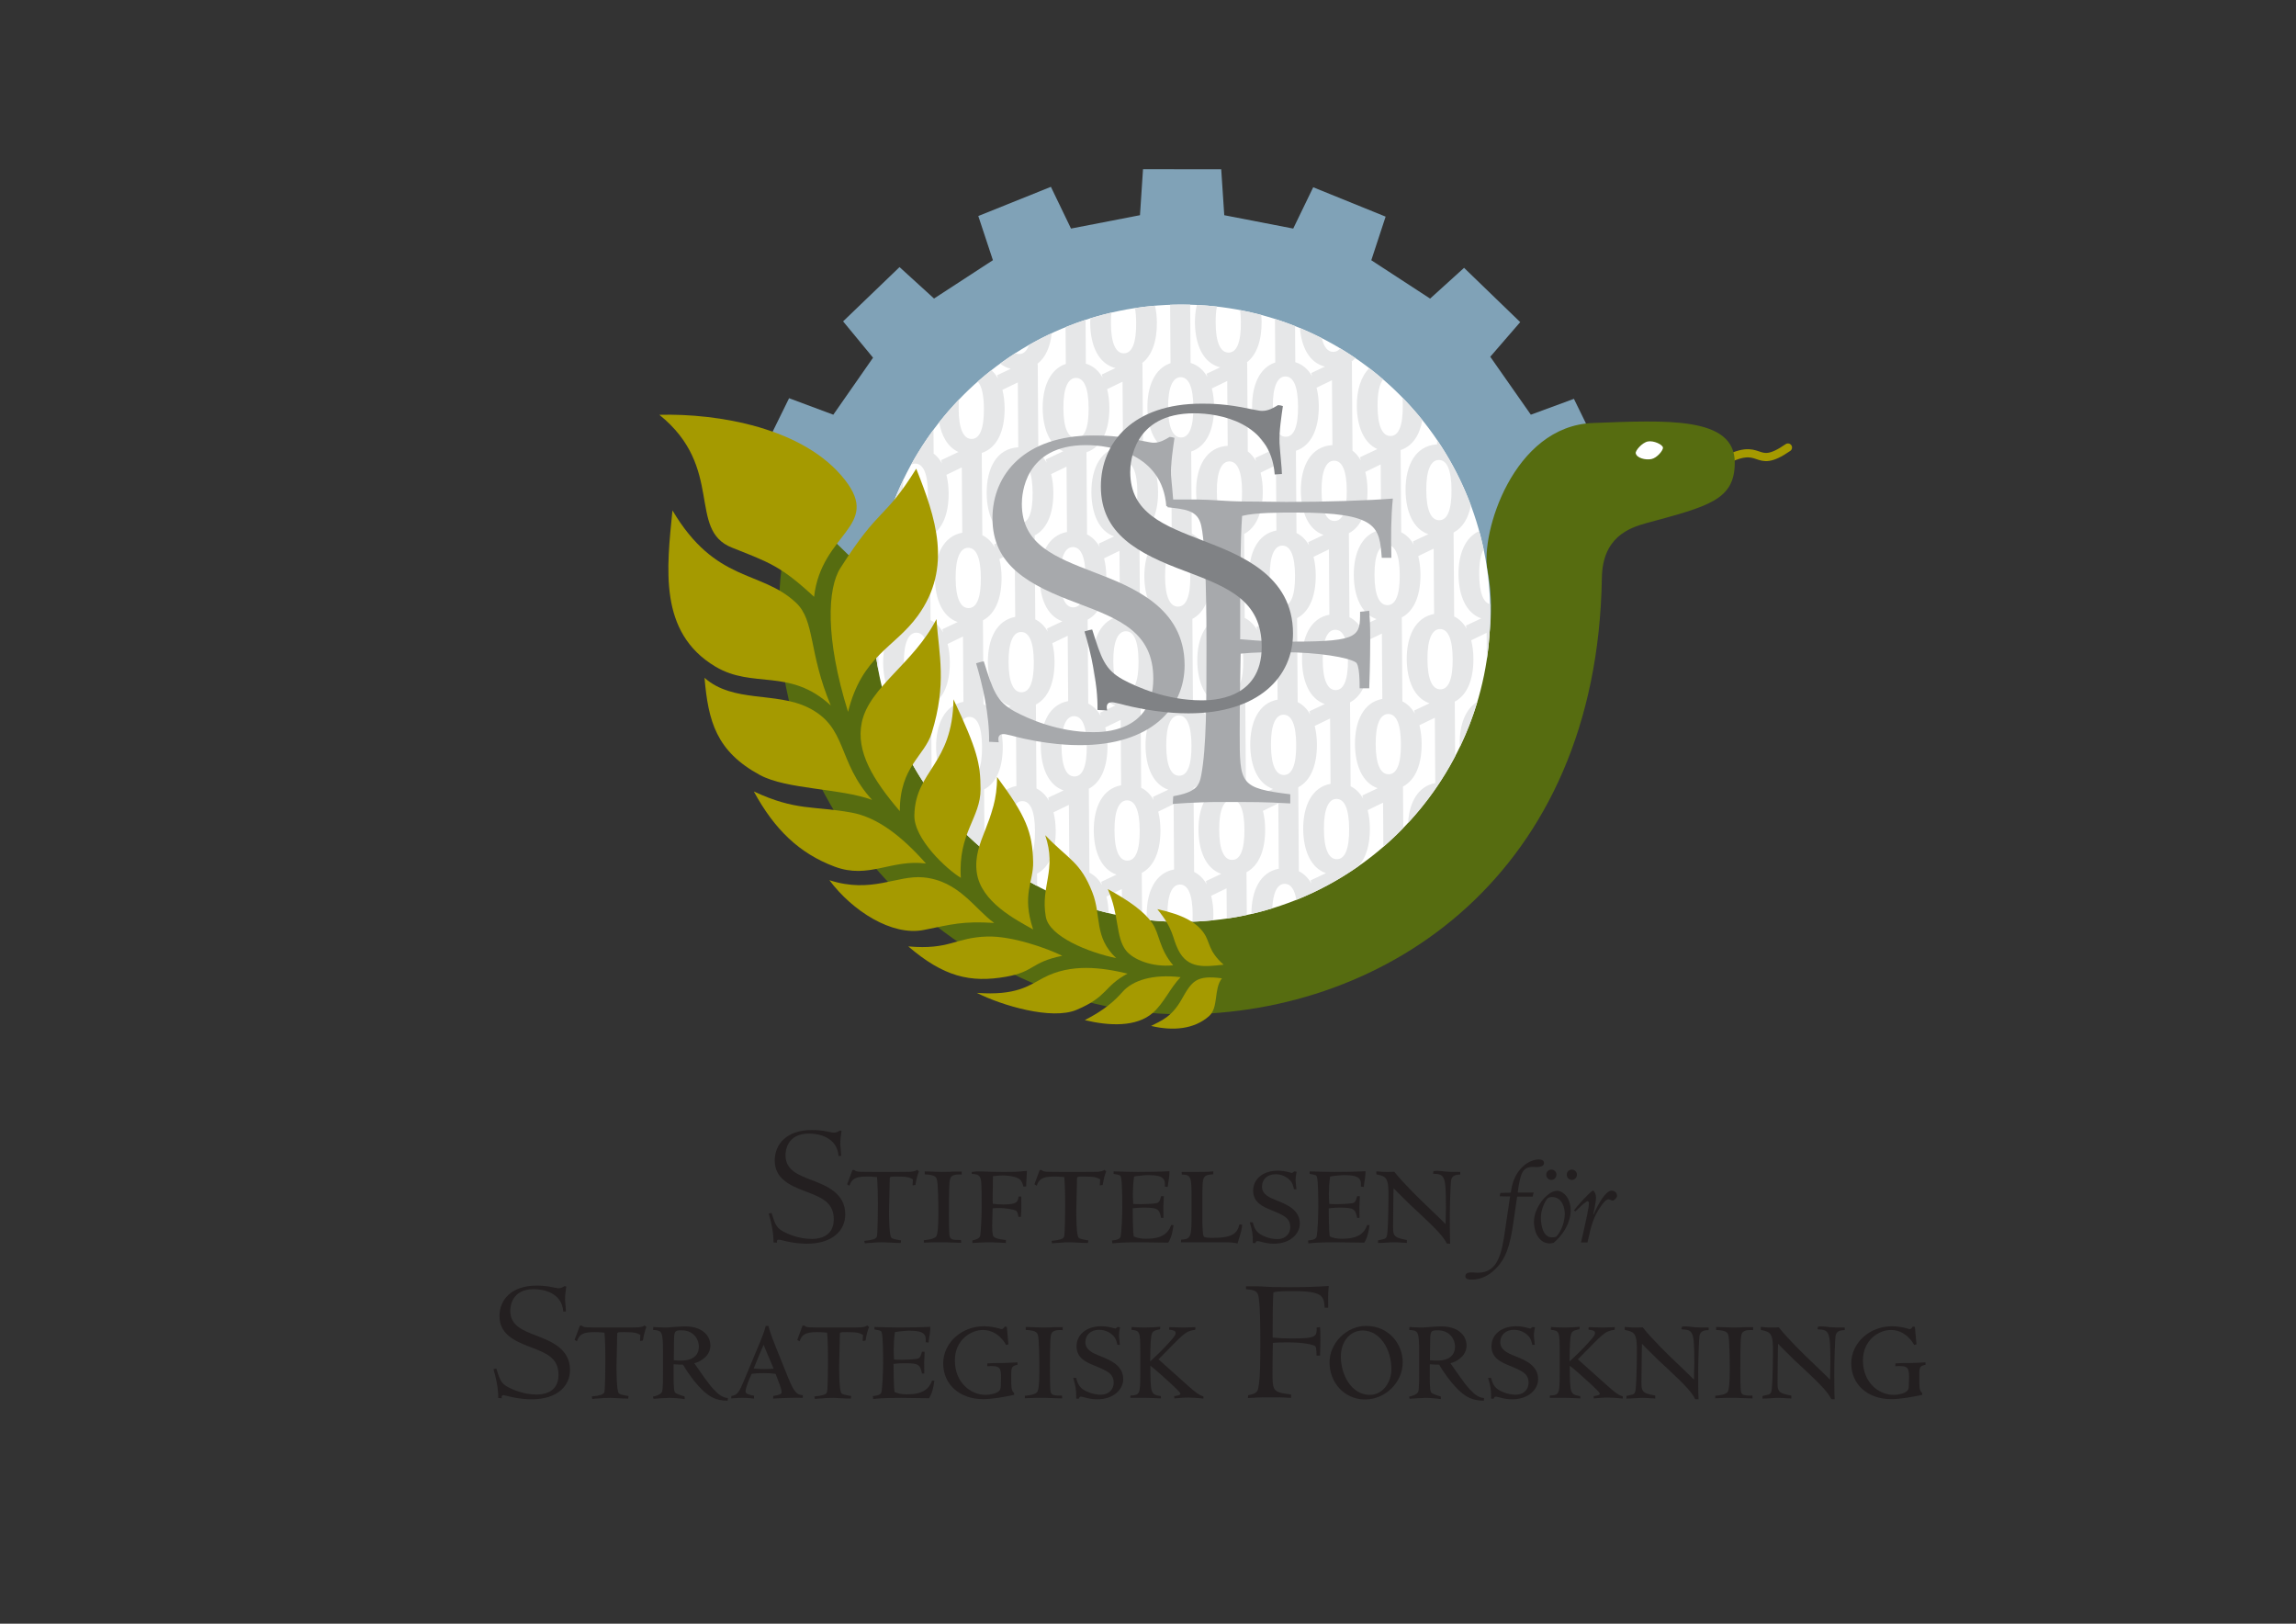<svg xmlns="http://www.w3.org/2000/svg" xmlns:xlink="http://www.w3.org/1999/xlink" version="1.1" width="841.89pt" height="595.275pt" viewBox="0 0 841.89 595.275">
<rect x="0" y="0" width="841.89" height="595.275" fill="#333333" stroke="none"/>
<defs>
<clipPath id="clip_0">
<path transform="matrix(1,0,0,-1,0,595.275)" d="M0 595.275H841.89V0H0Z"/>
</clipPath>
</defs>
<g id="layer_1" data-name="">
<g clip-path="url(#clip_0)">
<path transform="matrix(1,0,0,-1,307.478,423.814)" d="M0 0C-.519 7.066-7.519 8.232-10.825 8.232-19.121 8.232-19.445 1.557-19.445 .324-19.445-5.186-14.908-6.869-9.723-8.879-4.667-10.824 2.463-13.547 2.463-21.389 2.463-27.223-2.139-32.148-11.603-32.148-12.38-32.148-16.075-32.148-20.871-30.854-21.455-30.723-21.714-30.658-21.908-30.658-22.751-30.658-22.622-31.371-22.557-31.76L-23.853-31.695C-23.788-28.131-24.76-23.918-25.603-21.131-25.149-21-25.02-20.936-24.566-20.871-23.334-24.76-22.88-26.25-20.417-27.611-18.603-28.584-14.584-30.398-9.853-30.398-8.556-30.398-1.75-30.398-1.75-23.205-1.75-16.916-6.352-15.166-11.991-13.027-18.473-10.629-23.399-7.973-23.399-1.619-23.399 4.344-18.992 9.529-9.853 9.529-8.686 9.529-6.546 9.529-3.306 8.816-2.009 8.557-1.88 8.557-1.685 8.557-.843 8.557-.194 8.945 .454 9.334 .648 9.334 .907 9.27 1.102 9.205 .907 7.844 .583 5.834 .648 4.213 .713 3.111 .972 .713 .972 .064Z" fill="#231f20"/>
<path transform="matrix(1,0,0,-1,330.266,455.703)" d="M0 0C-1.296 0-2.333 .064-3.436 .129-4.537 .193-5.704 .258-6.417 .258-8.297 .258-9.593 .193-10.63 .064-11.603 .064-12.445-.066-13.158-.131L-13.353 .777C-12.834 .842-12.25 .906-11.343 1.035-9.204 1.426-8.815 1.879-8.686 2.656-8.426 4.342-8.361 12.25-8.361 14.324-8.361 17.629-8.426 20.871-8.686 24.176-10.5 24.371-11.991 24.371-12.38 24.371-16.982 24.371-17.955 23.268-18.797 21L-19.64 21.518C-19.575 21.777-17.825 26.445-17.695 26.77H-16.982C-16.788 26.51-16.464 26.186-15.103 26.121-13.612 26.055-11.797 26.055-9.398 26.055H-1.88C0 26.055 3.176 26.055 3.759 26.121 5.315 26.314 5.509 26.445 6.028 26.834L6.676 26.25C6.093 24.76 5.833 23.723 5.38 21.26L4.343 21.129 4.472 23.334C3.306 24.047 2.269 24.371-1.426 24.371-3.759 24.371-4.019 24.371-4.019 23.592-4.019 21.713-4.278 13.545-4.278 11.926-4.278 10.045-4.278 2.916-3.436 1.943-2.982 1.49-1.815 1.295-1.102 1.166-.583 1.035-.194 .971 .129 .971Z" fill="#231f20"/>
<path transform="matrix(1,0,0,-1,339.081,429.453)" d="M0 0 2.269-.064C3.241-.064 4.148-.195 6.352-.195 8.556-.195 9.658-.129 10.695-.064H13.547V-1.166C12.898-1.102 10.306-.908 9.528-2.203 8.945-3.24 8.88-5.898 8.88-16.334 8.88-17.889 8.88-22.945 9.139-23.854 9.528-25.148 10.695-25.148 13.288-25.148L13.352-26.186C12.38-26.186 8.167-25.992 7.324-25.992H3.565C2.917-25.992 .194-26.121-.324-26.121V-25.215C.519-25.148 3.629-24.891 4.278-23.723 5.056-22.361 4.991-16.463 4.991-14.324 4.991-12.445 4.926-4.084 4.407-2.787 4.083-1.945 3.435-1.23 0-1.102Z" fill="#231f20"/>
<path transform="matrix(1,0,0,-1,356.322,429.648)" d="M0 0C1.361 .131 1.491 .195 2.463 .195 3.176 .195 5.121 .131 7 .066 8.88 0 10.759 0 11.408 0 15.556 0 16.463 0 20.223 .391 20.223-.713 19.899-4.537 19.963-5.314L18.926-5.379C18.732-4.537 18.408-3.369 17.5-2.656 16.528-1.879 14.13-1.295 11.083-1.295 10.695-1.295 9.333-1.359 7.778-1.555L7.713-5.963C7.713-8.037 7.583-10.111 7.713-11.666 9.398-11.861 9.852-11.926 11.473-11.926 16.658-11.926 16.853-11.018 17.176-9.008H18.149C18.213-11.537 18.213-14 18.019-16.463H17.112C16.982-15.49 16.658-14.324 16.075-14.129 15.232-13.74 12.25-13.223 9.982-13.223 9.658-13.223 8.686-13.223 7.648-13.352L7.519-18.406C7.454-19.963 7.454-23.01 7.972-23.658 8.75-24.629 11.861-24.889 12.51-24.953V-26.055C10.565-25.926 9.463-25.861 8.556-25.861 7.713-25.797 7.13-25.797 6.287-25.797 5.509-25.797 2.722-25.861 .194-26.055L.259-25.084C1.361-24.889 2.852-24.5 3.111-23.334 3.241-22.621 3.629-17.629 3.629-13.223 3.629-3.824 3.565-2.787 2.852-1.684 2.333-.906 1.231-.777 0-.713Z" fill="#231f20"/>
<path transform="matrix(1,0,0,-1,398.934,455.703)" d="M0 0C-1.296 0-2.333 .064-3.436 .129-4.537 .193-5.704 .258-6.417 .258-8.297 .258-9.593 .193-10.63 .064-11.603 .064-12.445-.066-13.158-.131L-13.353 .777C-12.834 .842-12.25 .906-11.343 1.035-9.204 1.426-8.815 1.879-8.686 2.656-8.426 4.342-8.361 12.25-8.361 14.324-8.361 17.629-8.426 20.871-8.686 24.176-10.5 24.371-11.991 24.371-12.38 24.371-16.982 24.371-17.955 23.268-18.797 21L-19.64 21.518C-19.575 21.777-17.825 26.445-17.695 26.77H-16.982C-16.788 26.51-16.464 26.186-15.103 26.121-13.612 26.055-11.797 26.055-9.398 26.055H-1.88C0 26.055 3.176 26.055 3.759 26.121 5.315 26.314 5.509 26.445 6.028 26.834L6.676 26.25C6.093 24.76 5.833 23.723 5.38 21.26L4.343 21.129 4.472 23.334C3.306 24.047 2.269 24.371-1.426 24.371-3.759 24.371-4.019 24.371-4.019 23.592-4.019 21.713-4.278 13.545-4.278 11.926-4.278 10.045-4.278 2.916-3.436 1.943-2.982 1.49-1.815 1.295-1.102 1.166-.583 1.035-.194 .971 .129 .971Z" fill="#231f20"/>
<path transform="matrix(1,0,0,-1,408.332,429.453)" d="M0 0C1.815-.064 6.871-.195 8.945-.195 12.186-.195 17.242-.129 20.482 .064 20.482-.584 20.482-1.23 20.288-2.592 20.223-3.111 19.833-5.25 19.833-5.703L18.796-5.574C18.927-2.982 18.667-1.361 12.704-1.361 11.538-1.361 8.815-1.621 7.519-1.879 7.195-3.824 7.065-6.611 7.065-8.232 7.065-8.621 7.065-10.176 7.195-11.926 7.778-11.99 11.667-12.186 15.621-11.668 16.463-11.537 16.917-11.084 17.436-9.074H18.408C18.213-12.77 18.213-13.611 18.279-17.047H17.436C16.722-13.74 16.205-13.287 11.083-13.287 10.371-13.287 8.75-13.287 7-13.547L7.065-18.602C7.13-22.037 7.259-23.074 7.389-23.854 8.686-24.371 9.658-24.695 11.991-24.695 17.759-24.695 20.029-22.686 21.13-19.639L21.973-19.705C21.39-23.982 20.546-25.279 20.029-26.121 18.408-26.121 11.278-25.992 9.788-25.992 7.324-25.992 3.046-25.992-.454-26.381L-.583-25.344C1.231-25.148 2.398-24.824 2.593-23.787 2.917-21.973 3.176-16.594 3.176-13.094 3.176-10.953 3.176-3.371 2.657-2.01 2.463-1.361 2.204-1.297 0-.908Z" fill="#231f20"/>
<path transform="matrix(1,0,0,-1,433.092,454.472)" d="M0 0C3.76 .129 3.824 1.297 3.824 9.527V15.232C3.824 22.881 3.695 23.854 .26 23.854L.195 24.824H5.964C7.714 24.824 9.594 24.824 11.797 25.02V23.982C9.399 23.789 8.427 23.529 8.038 21.779 7.908 20.871 7.779 20.418 7.779 13.287V8.297C7.779 6.871 7.779 2.074 8.297 1.166 8.621 .648 10.566 .648 11.538 .648 19.187 .648 20.548 2.463 21.391 5.574L22.363 5.51C22.363 4.084 22.104 3.24 20.678-1.426 20.354-1.297 19.835-1.23 18.992-1.102 18.149-1.037 17.048-.973 15.492-.973H-.064Z" fill="#231f20"/>
<path transform="matrix(1,0,0,-1,474.603,429.453)" d="M0 0 .843-.129C.713-.648 .454-2.01 .454-3.305 .454-3.824 .777-6.092 .777-6.547H-.13C-.389-5.379-.648-4.148-1.75-3.111-2.139-2.658-4.019-1.037-6.806-1.037-10.047-1.037-11.861-3.047-11.861-5.574-11.861-8.426-9.204-9.594-6.223-10.76-2.852-12.121 2.01-14.064 2.01-19.121 2.01-22.881-1.491-26.51-7.519-26.51-9.463-26.51-11.019-26.121-11.732-25.928-11.991-25.861-13.158-25.537-13.547-25.537-13.936-25.537-14.195-25.992-14.324-26.316L-15.232-26.25C-15.167-22.881-15.491-21.52-16.334-18.668H-15.232C-15.038-19.574-14.584-21.324-13.158-22.557-11.991-23.529-9.204-24.824-6.287-24.824-2.852-24.824-1.491-22.426-1.491-20.547-1.491-17.047-3.76-16.139-8.621-14.131-11.408-12.963-15.103-11.473-15.103-7.064-15.103-2.916-11.603 .26-6.093 .26-4.407 .26-3.241 .064-.843-.584Z" fill="#231f20"/>
<path transform="matrix(1,0,0,-1,480.214,429.453)" d="M0 0C1.815-.064 6.871-.195 8.945-.195 12.187-.195 17.242-.129 20.482 .064 20.482-.584 20.482-1.23 20.288-2.592 20.224-3.111 19.835-5.25 19.835-5.703L18.798-5.574C18.927-2.982 18.668-1.361 12.705-1.361 11.538-1.361 8.815-1.621 7.52-1.879 7.195-3.824 7.065-6.611 7.065-8.232 7.065-8.621 7.065-10.176 7.195-11.926 7.778-11.99 11.668-12.186 15.621-11.668 16.464-11.537 16.918-11.084 17.437-9.074H18.408C18.214-12.77 18.214-13.611 18.279-17.047H17.437C16.724-13.74 16.205-13.287 11.084-13.287 10.371-13.287 8.751-13.287 7.001-13.547L7.065-18.602C7.13-22.037 7.26-23.074 7.39-23.854 8.686-24.371 9.658-24.695 11.991-24.695 17.761-24.695 20.029-22.686 21.131-19.639L21.974-19.705C21.391-23.982 20.548-25.279 20.029-26.121 18.408-26.121 11.278-25.992 9.788-25.992 7.325-25.992 3.047-25.992-.453-26.381L-.583-25.344C1.232-25.148 2.398-24.824 2.593-23.787 2.917-21.973 3.177-16.594 3.177-13.094 3.177-10.953 3.177-3.371 2.658-2.01 2.464-1.361 2.204-1.297 0-.908Z" fill="#231f20"/>
<path transform="matrix(1,0,0,-1,526.624,445.398)" d="M0 0C.583-.518 2.917-2.852 3.436-3.371 3.436-2.268 3.564 1.297 3.564 2.463 3.564 14.584 3.176 14.844-1.167 15.104L-.973 16.074C-.584 16.141 .064 16.141 .648 16.141 1.361 16.141 2.203 16.01 3.37 15.881 4.602 15.75 6.027 15.75 8.815 15.75V14.779C7.583 14.779 5.704 14.648 5.444 12.574 5.25 11.473 4.991 3.047 4.991-.389 4.991-2.787 4.991-8.426 5.12-10.564L3.889-10.5C2.722-8.166 .648-5.768-5.964 .389L-9.593 3.76C-9.658 3.889-14.195 8.232-15.621 9.787L-15.686 7.713-15.815-3.24C-15.881-7.584-15.881-8.297-10.76-9.203V-10.305C-11.148-10.24-11.732-10.176-12.575-10.176-13.482-10.111-14.52-10.047-15.491-10.047-16.464-10.047-17.437-10.111-18.408-10.176-19.381-10.24-20.353-10.305-21.325-10.305V-9.334C-20.937-9.27-20.353-9.139-19.834-9.01-18.862-8.814-18.149-8.686-17.955-7-17.76-5.51-17.565-.324-17.565 1.426L-17.501 6.029C-17.371 13.547-18.149 14.131-21.908 14.844L-21.974 15.945C-21.325 15.945-20.742 15.881-20.094 15.816-19.445 15.75-18.797 15.75-18.149 15.75-16.853 15.75-16.399 15.75-15.362 15.816-11.991 11.537-5.574 5.314-3.306 3.176Z" fill="#231f20"/>
<path transform="matrix(1,0,0,-1,562.001,438.695)" d="M0 0H-5.704L-7.053-9.334C-8.349-18.461-9.956-23.076-14.053-26.912-16.334-29.039-19.135-30.439-22.298-30.439-23.179-30.439-24.683-30.387-24.683-29.195-24.683-27.795-22.972-27.795-22.557-27.795-22.142-27.795-20.379-27.898-20.016-27.898-12.652-27.898-11.305-20.689-10.06-11.875L-8.297 .051-12.082 .104C-12.03 .674-11.979 .828-11.823 1.348L-8.038 1.451C-7.675 3.785-7.053 7.83-3.526 11.096-1.4 13.066 .933 13.637 2.281 13.637 3.422 13.637 4.148 13.119 4.148 12.34 4.148 10.889 2.281 10.836 1.296 10.836L.155 10.889C-3.838 10.889-4.512 8.504-5.497 1.504H.362Z" fill="#231f20"/>
<path transform="matrix(1,0,0,-1,576.363,428.791)" d="M0 0C1.037 0 1.867-.883 1.867-1.867 1.867-2.957 .985-3.787 0-3.787-.985-3.787-1.866-2.957-1.866-1.867-1.866-.883-1.089 0 0 0M-7.519 0C-6.43 0-5.651-.883-5.651-1.867-5.651-2.904-6.481-3.787-7.519-3.787-8.504-3.787-9.385-3.008-9.385-1.867-9.385-.83-8.556 0-7.519 0M-2.593-16.18C-2.593-14.313-3.422-10.061-7.259-10.061-8.141-10.061-8.711-10.268-9.126-10.787-9.696-11.461-11.355-14.365-11.355-17.631-11.355-20.795-10.37-24.84-7.415-24.84-6.326-24.84-6.015-24.684-5.703-24.58-3.733-22.506-2.593-18.928-2.593-16.18M-8.192-27.068C-11.252-27.068-13.896-24.061-13.896-18.928-13.896-14.156-9.126-7.779-5.393-7.779-3.422-7.779-.414-10.113-.414-15.09-.414-16.49-.881-21.832-6.637-26.809-7-26.912-7.415-27.068-8.192-27.068" fill="#231f20"/>
<path transform="matrix(1,0,0,-1,579.72,455.496)" d="M0 0 1.244 5.443C1.659 7.26 2.903 12.859 2.903 14.207 2.903 14.881 2.748 15.037 2.333 15.141 1.556 14.727 .311 13.689-.57 12.807-1.556 11.822-1.659 11.719-2.074 11.355-2.229 11.512-2.386 11.615-2.593 11.719-1.297 13.43 2.281 17.578 4.407 19.082 5.081 18.459 5.496 17.682 5.496 16.437 5.496 15.711 5.341 14 4.459 10.266L4.562 10.162 5.444 12.082C6.274 13.74 8.971 18.979 11.148 18.979 11.252 18.979 13.223 18.979 13.223 17.008 13.223 16.23 11.822 15.297 11.719 15.297 11.46 15.297 10.318 15.814 10.06 15.814 9.074 15.814 7.726 13.896 7.363 13.377 4.407 9.229 3.63 5.756 2.385 0Z" fill="#231f20"/>
<path transform="matrix(1,0,0,-1,206.549,480.853)" d="M0 0C-.519 7.064-7.519 8.23-10.825 8.23-19.121 8.23-19.445 1.555-19.445 .324-19.445-5.186-14.908-6.871-9.723-8.881-4.667-10.824 2.463-13.547 2.463-21.391 2.463-27.225-2.139-32.15-11.603-32.15-12.38-32.15-16.075-32.15-20.871-30.854-21.455-30.725-21.714-30.658-21.908-30.658-22.751-30.658-22.622-31.373-22.557-31.762L-23.853-31.695C-23.788-28.131-24.76-23.918-25.603-21.131-25.149-21.002-25.02-20.936-24.566-20.871-23.334-24.76-22.88-26.252-20.417-27.613-18.603-28.584-14.584-30.4-9.853-30.4-8.556-30.4-1.75-30.4-1.75-23.205-1.75-16.918-6.352-15.168-11.991-13.029-18.473-10.631-23.399-7.973-23.399-1.621-23.399 4.342-18.992 9.527-9.853 9.527-8.686 9.527-6.546 9.527-3.306 8.814-2.009 8.555-1.88 8.555-1.685 8.555-.843 8.555-.194 8.945 .454 9.334 .648 9.334 .907 9.268 1.102 9.203 .907 7.842 .583 5.834 .648 4.213 .713 3.111 .972 .713 .972 .064Z" fill="#231f20"/>
<path transform="matrix(1,0,0,-1,230.337,512.744)" d="M0 0C-1.296 0-2.333 .064-3.436 .129-4.537 .195-5.704 .26-6.417 .26-8.297 .26-9.593 .195-10.63 .064-11.603 .064-12.445-.064-13.158-.129L-13.353 .777C-12.834 .842-12.25 .908-11.343 1.037-9.204 1.426-8.815 1.879-8.686 2.658-8.426 4.344-8.361 12.25-8.361 14.324-8.361 17.631-8.426 20.871-8.686 24.178-10.5 24.371-11.991 24.371-12.38 24.371-16.982 24.371-17.955 23.27-18.797 21L-19.64 21.52C-19.575 21.779-17.825 26.445-17.695 26.77H-16.982C-16.788 26.51-16.464 26.186-15.103 26.121-13.612 26.057-11.797 26.057-9.398 26.057H-1.88C0 26.057 3.176 26.057 3.759 26.121 5.315 26.316 5.509 26.445 6.028 26.834L6.676 26.252C6.093 24.76 5.833 23.723 5.38 21.26L4.343 21.131 4.472 23.334C3.306 24.047 2.269 24.371-1.426 24.371-3.759 24.371-4.019 24.371-4.019 23.594-4.019 21.713-4.278 13.547-4.278 11.926-4.278 10.047-4.278 2.916-3.436 1.945-2.982 1.49-1.815 1.297-1.102 1.166-.583 1.037-.194 .973 .129 .973Z" fill="#231f20"/>
<path transform="matrix(1,0,0,-1,247.06,498.679)" d="M0 0C.778-.129 2.009-.129 2.787-.129 3.759-.129 9.204-.129 9.204 5.057 9.204 7.455 7.454 10.955 2.852 10.955 .13 10.955 .13 10.631 .065 6.223ZM-7.519 12.188C-6.676 12.121-5.898 12.057-5.056 12.057-4.278 11.992-3.435 11.992-2.657 11.992-2.074 11.992-.583 12.121 .908 12.252 2.398 12.381 3.5 12.381 4.408 12.381 9.917 12.381 13.417 9.4 13.417 5.381 13.417 1.752 10.112-.453 7.519-1.102 12.899-8.879 13.871-10.045 15.945-11.99 16.205-12.25 17.825-13.74 19.834-13.869L19.77-14.842C15.297-14.842 13.093-13.092 11.926-12.186 7.973-9.074 4.083-2.916 3.371-1.619 2.269-1.619 1.815-1.619-.065-1.49V-5.25C-.065-6.934-.129-10.693 .389-11.73 .713-12.314 2.658-12.898 3.954-13.287L4.019-14.26C2.463-14 0-13.805-1.685-13.805-2.593-13.805-6.611-14.064-7.454-14.129L-7.648-13.352C-7.259-13.287-4.926-12.768-4.343-11.666-3.889-10.693-3.954-5.25-3.954-3.5V2.723C-3.954 10.76-4.343 10.891-7.583 11.084Z" fill="#231f20"/>
<path transform="matrix(1,0,0,-1,276.357,501.724)" d="M0 0C2.398-.195 3.759-.195 3.824-.195 4.472-.195 6.741-.131 7.324-.064L3.629 8.686C2.722 6.48 2.593 6.287 1.944 4.73ZM.129-11.02C-.454-10.955-1.102-10.891-1.88-10.824-2.593-10.76-3.371-10.76-4.148-10.76-4.926-10.76-5.704-10.76-6.352-10.824-7.065-10.891-7.713-10.891-8.232-10.955L-8.167-10.047C-6.028-9.854-5.25-8.428-3.824-5.057L2.269 9.527C2.917 11.148 4.083 13.936 4.407 15.621H5.38C6.093 12.898 7.519 9.398 8.102 7.906L12.704-3.5C14.843-8.75 15.88-9.658 18.019-9.787V-10.76C16.917-10.695 15.103-10.695 13.093-10.76 11.083-10.824 8.945-10.891 7.13-11.02L7.195-10.047C10.241-9.594 10.241-9.074 10.241-8.621 10.241-7.779 9.658-6.223 9.463-5.705L8.037-1.945C6.676-1.75 5.25-1.686 3.759-1.686 1.296-1.686 .259-1.816-.713-1.945-1.621-3.631-2.982-7.26-2.982-8.361-2.982-9.27-1.88-9.594 .129-9.982Z" fill="#231f20"/>
<path transform="matrix(1,0,0,-1,311.978,512.744)" d="M0 0C-1.296 0-2.333 .064-3.436 .129-4.537 .195-5.704 .26-6.417 .26-8.297 .26-9.593 .195-10.63 .064-11.603 .064-12.445-.064-13.158-.129L-13.353 .777C-12.834 .842-12.25 .908-11.343 1.037-9.204 1.426-8.815 1.879-8.686 2.658-8.426 4.344-8.361 12.25-8.361 14.324-8.361 17.631-8.426 20.871-8.686 24.178-10.5 24.371-11.991 24.371-12.38 24.371-16.982 24.371-17.955 23.27-18.797 21L-19.64 21.52C-19.575 21.779-17.825 26.445-17.695 26.77H-16.982C-16.788 26.51-16.464 26.186-15.103 26.121-13.612 26.057-11.797 26.057-9.398 26.057H-1.88C0 26.057 3.176 26.057 3.759 26.121 5.315 26.316 5.509 26.445 6.028 26.834L6.676 26.252C6.093 24.76 5.833 23.723 5.38 21.26L4.343 21.131 4.472 23.334C3.306 24.047 2.269 24.371-1.426 24.371-3.76 24.371-4.019 24.371-4.019 23.594-4.019 21.713-4.278 13.547-4.278 11.926-4.278 10.047-4.278 2.916-3.436 1.945-2.982 1.49-1.815 1.297-1.102 1.166-.583 1.037-.194 .973 .129 .973Z" fill="#231f20"/>
<path transform="matrix(1,0,0,-1,320.636,486.492)" d="M0 0C1.815-.066 6.871-.195 8.945-.195 12.186-.195 17.241-.131 20.482 .064 20.482-.584 20.482-1.232 20.288-2.594 20.223-3.111 19.834-5.252 19.834-5.705L18.797-5.574C18.927-2.982 18.667-1.361 12.704-1.361 11.538-1.361 8.815-1.621 7.519-1.881 7.195-3.824 7.065-6.611 7.065-8.232 7.065-8.621 7.065-10.178 7.195-11.928 7.778-11.992 11.667-12.188 15.621-11.668 16.463-11.539 16.917-11.084 17.436-9.076H18.408C18.214-12.77 18.214-13.613 18.278-17.049H17.436C16.723-13.742 16.204-13.289 11.083-13.289 10.371-13.289 8.75-13.289 7-13.547L7.065-18.604C7.13-22.039 7.259-23.076 7.389-23.854 8.686-24.373 9.658-24.697 11.991-24.697 17.76-24.697 20.028-22.687 21.13-19.641L21.973-19.705C21.39-23.982 20.547-25.279 20.028-26.123 18.408-26.123 11.278-25.992 9.787-25.992 7.324-25.992 3.046-25.992-.454-26.381L-.583-25.344C1.231-25.15 2.398-24.826 2.593-23.789 2.917-21.975 3.176-16.594 3.176-13.094 3.176-10.955 3.176-3.371 2.657-2.01 2.463-1.361 2.204-1.297 0-.908Z" fill="#231f20"/>
<path transform="matrix(1,0,0,-1,373.073,500.363)" d="M0 0C-2.009-.389-2.269-.908-2.269-3.436V-5.705C-2.269-7.455-2.333-9.594-1.231-10.307V-11.02C-5.315-11.863-9.14-12.576-12.64-12.576-21.195-12.576-27.224-7.195-27.224 .518-27.224 7.906-20.677 14.129-12.25 14.129-9.788 14.129-7.519 13.547-6.806 13.352-6.417 13.223-5.963 13.092-5.769 13.092-5.704 13.092-5.186 13.092-4.667 14L-3.889 13.936-3.306 7.518-4.148 7.26C-4.538 7.973-4.991 8.686-5.704 9.463-6.871 10.76-9.075 12.768-12.705 12.768-17.177 12.768-22.945 9.01-22.945 1.619-22.945-6.418-17.242-11.02-11.667-11.02-9.917-11.02-7.584-10.502-6.676-9.529-6.158-9.01-6.093-8.297-6.093-6.807L-6.028-4.861C-5.963-1.037-6.611-.455-9.658-.455L-11.084-.52-11.019 .518-8.556 .646C-4.148 .646-1.75 .777 0 .906Z" fill="#231f20"/>
<path transform="matrix(1,0,0,-1,376.119,486.492)" d="M0 0 2.269-.066C3.241-.066 4.148-.195 6.352-.195 8.556-.195 9.658-.131 10.695-.066H13.547V-1.168C12.898-1.104 10.306-.908 9.528-2.205 8.945-3.242 8.88-5.898 8.88-16.334 8.88-17.891 8.88-22.945 9.139-23.854 9.528-25.15 10.695-25.15 13.288-25.15L13.352-26.187C12.38-26.187 8.167-25.992 7.324-25.992H3.565C2.917-25.992 .194-26.123-.324-26.123V-25.215C.519-25.15 3.629-24.891 4.278-23.725 5.056-22.363 4.991-16.465 4.991-14.326 4.991-12.445 4.926-4.084 4.407-2.787 4.083-1.945 3.435-1.232 0-1.104Z" fill="#231f20"/>
<path transform="matrix(1,0,0,-1,409.851,486.492)" d="M0 0 .843-.131C.713-.648 .454-2.01 .454-3.307 .454-3.824 .778-6.094 .778-6.547H-.13C-.389-5.381-.648-4.148-1.75-3.111-2.139-2.658-4.019-1.037-6.806-1.037-10.047-1.037-11.862-3.047-11.862-5.574-11.862-8.428-9.204-9.594-6.223-10.76-2.852-12.121 2.009-14.066 2.009-19.121 2.009-22.881-1.491-26.512-7.519-26.512-9.463-26.512-11.019-26.123-11.732-25.928-11.991-25.863-13.158-25.539-13.547-25.539-13.936-25.539-14.195-25.992-14.325-26.316L-15.232-26.252C-15.167-22.881-15.491-21.52-16.334-18.668H-15.232C-15.038-19.576-14.584-21.326-13.158-22.557-11.991-23.529-9.204-24.826-6.287-24.826-2.852-24.826-1.491-22.428-1.491-20.549-1.491-17.049-3.759-16.141-8.621-14.131-11.408-12.965-15.103-11.473-15.103-7.066-15.103-2.918-11.603 .258-6.093 .258-4.408 .258-3.241 .064-.843-.584Z" fill="#231f20"/>
<path transform="matrix(1,0,0,-1,418.12,496.086)" d="M0 0C0 8.166-.13 8.166-3.241 8.557L-3.176 9.594C-2.009 9.463 .064 9.398 1.815 9.398 4.148 9.398 6.093 9.527 7.324 9.658L7.259 8.75C6.158 8.557 4.602 8.297 4.278 7.195 3.824 6.027 3.694 3.436 3.629-3.047 6.935 .064 7.712 .777 10.63 3.953 12.705 6.223 12.963 6.807 12.963 7.389 12.963 8.232 12.056 8.426 10.565 8.621L10.63 9.527C12.898 9.463 14.519 9.398 15.685 9.398 17.371 9.398 18.019 9.463 20.222 9.527L20.158 8.557C18.213 8.297 17.306 7.973 15.621 6.611 13.676 4.99 11.148 2.203 6.675-2.27L17.112-11.602C20.417-14.584 21.583-15.361 23.14-15.881V-16.658C21.39-16.398 17.63-16.27 17.5-16.27 16.788-16.27 14.843-16.334 12.509-16.594L12.445-15.75C13.546-15.621 14.713-15.426 14.713-14.844 14.713-14.389 12.185-12.057 11.343-11.279 8.88-9.01 5.704-6.158 3.694-4.602 3.759-14.779 3.759-15.168 7.519-15.75L7.583-16.594C7.195-16.594 6.028-16.529 4.925-16.463 3.759-16.463 2.657-16.398 2.269-16.398H-3.63V-15.557C-.195-15.361 0-15.104 0-7.52Z" fill="#231f20"/>
<path transform="matrix(1,0,0,-1,485.724,479.427)" d="M0 0C-.324 4.148-.454 6.092-11.603 6.092-13.741 6.092-17.047 6.092-18.797 5.639-19.057 2.203-19.057-4.473-19.057-5.963V-10.955C-16.01-11.213-14.973-11.279-11.861-11.279-2.917-11.279-2.917-10.5-2.917-7.26L-1.686-7.131C-1.62-8.168-1.556-8.814-1.556-10.955-1.556-11.473-1.556-14.26-1.686-17.566H-2.981C-2.981-16.723-2.981-14.391-3.5-14.066-4.473-13.418-8.491-12.705-13.353-12.705-15.232-12.705-17.112-12.705-18.991-12.898-19.057-15.881-19.121-19.51-19.121-23.594-19.121-30.465-19.121-30.982-12.315-31.826V-33.057C-12.964-32.992-13.677-32.992-14.778-32.928-15.815-32.863-17.177-32.863-19.186-32.863H-22.297C-22.881-32.863-25.668-32.928-28.131-33.121L-28.066-32.084C-25.084-31.566-24.565-30.725-24.307-29.297-23.594-25.539-23.594-19.381-23.594-11.992-23.594-8.881-23.594 2.527-24.437 4.797-25.02 6.416-26.575 6.547-28.844 6.805V7.842H-24.761C-23.205 7.842-20.418 7.584-18.991 7.584-16.464 7.584-13.806 7.52-12.898 7.52-7.519 7.52-1.686 7.713 1.491 7.973 1.231 5.314 1.231 2.916 1.296 0Z" fill="#231f20"/>
<path transform="matrix(1,0,0,-1,502.289,511.382)" d="M0 0C4.861 0 7.908 4.797 7.908 9.398 7.908 16.723 3.694 23.594-2.593 23.594-7.583 23.594-10.63 19.186-10.63 14.064-10.63 7.324-6.741 0 0 0M-1.361 25.279C6.936 25.279 12.057 18.668 12.057 11.926 12.057 4.473 5.574-1.686-1.75-1.686-9.334-1.686-14.778 4.473-14.778 11.926-14.778 19.057-8.491 25.279-1.361 25.279" fill="#231f20"/>
<path transform="matrix(1,0,0,-1,524.327,498.679)" d="M0 0C.777-.129 2.009-.129 2.787-.129 3.759-.129 9.204-.129 9.204 5.057 9.204 7.455 7.453 10.955 2.852 10.955 .129 10.955 .129 10.631 .064 6.223ZM-7.52 12.188C-6.677 12.121-5.898 12.057-5.057 12.057-4.278 11.992-3.436 11.992-2.658 11.992-2.074 11.992-.584 12.121 .907 12.252 2.397 12.381 3.5 12.381 4.407 12.381 9.917 12.381 13.417 9.4 13.417 5.381 13.417 1.752 10.111-.453 7.519-1.102 12.898-8.879 13.87-10.045 15.944-11.99 16.204-12.25 17.824-13.74 19.834-13.869L19.769-14.842C15.297-14.842 13.093-13.092 11.926-12.186 7.972-9.074 4.083-2.916 3.37-1.619 2.269-1.619 1.814-1.619-.065-1.49V-5.25C-.065-6.934-.13-10.693 .389-11.73 .713-12.314 2.657-12.898 3.953-13.287L4.019-14.26C2.463-14 0-13.805-1.686-13.805-2.593-13.805-6.611-14.064-7.454-14.129L-7.648-13.352C-7.26-13.287-4.927-12.768-4.343-11.666-3.89-10.693-3.954-5.25-3.954-3.5V2.723C-3.954 10.76-4.343 10.891-7.584 11.084Z" fill="#231f20"/>
<path transform="matrix(1,0,0,-1,561.984,486.492)" d="M0 0 .843-.131C.714-.648 .454-2.01 .454-3.307 .454-3.824 .778-6.094 .778-6.547H-.129C-.389-5.381-.647-4.148-1.75-3.111-2.139-2.658-4.019-1.037-6.806-1.037-10.046-1.037-11.861-3.047-11.861-5.574-11.861-8.428-9.204-9.594-6.222-10.76-2.852-12.121 2.01-14.066 2.01-19.121 2.01-22.881-1.49-26.512-7.519-26.512-9.463-26.512-11.019-26.123-11.731-25.928-11.991-25.863-13.157-25.539-13.547-25.539-13.936-25.539-14.194-25.992-14.324-26.316L-15.231-26.252C-15.167-22.881-15.491-21.52-16.334-18.668H-15.231C-15.037-19.576-14.583-21.326-13.157-22.557-11.991-23.529-9.204-24.826-6.287-24.826-2.852-24.826-1.49-22.428-1.49-20.549-1.49-17.049-3.759-16.141-8.62-14.131-11.407-12.965-15.102-11.473-15.102-7.066-15.102-2.918-11.602 .258-6.093 .258-4.407 .258-3.24 .064-.842-.584Z" fill="#231f20"/>
<path transform="matrix(1,0,0,-1,571.901,496.086)" d="M0 0C0 8.166-.129 8.166-3.24 8.557L-3.176 9.594C-2.009 9.463 .065 9.398 1.815 9.398 4.148 9.398 6.093 9.527 7.324 9.658L7.26 8.75C6.158 8.557 4.603 8.297 4.278 7.195 3.824 6.027 3.695 3.436 3.63-3.047 6.936 .064 7.714 .777 10.63 3.953 12.704 6.223 12.964 6.807 12.964 7.389 12.964 8.232 12.057 8.426 10.565 8.621L10.63 9.527C12.899 9.463 14.52 9.398 15.687 9.398 17.371 9.398 18.02 9.463 20.224 9.527L20.158 8.557C18.214 8.297 17.307 7.973 15.621 6.611 13.677 4.99 11.148 2.203 6.677-2.27L17.112-11.602C20.418-14.584 21.585-15.361 23.14-15.881V-16.658C21.39-16.398 17.631-16.27 17.501-16.27 16.788-16.27 14.844-16.334 12.51-16.594L12.445-15.75C13.547-15.621 14.714-15.426 14.714-14.844 14.714-14.389 12.186-12.057 11.344-11.279 8.88-9.01 5.704-6.158 3.695-4.602 3.76-14.779 3.76-15.168 7.52-15.75L7.584-16.594C7.195-16.594 6.028-16.529 4.927-16.463 3.76-16.463 2.658-16.398 2.269-16.398H-3.63V-15.557C-.194-15.361 0-15.104 0-7.52Z" fill="#231f20"/>
<path transform="matrix(1,0,0,-1,617.7,502.437)" d="M0 0C.583-.52 2.917-2.854 3.436-3.371 3.436-2.27 3.564 1.295 3.564 2.463 3.564 14.584 3.176 14.842-1.167 15.102L-.973 16.074C-.584 16.139 .064 16.139 .648 16.139 1.361 16.139 2.203 16.01 3.37 15.879 4.602 15.75 6.027 15.75 8.815 15.75V14.777C7.583 14.777 5.704 14.648 5.444 12.574 5.25 11.473 4.991 3.045 4.991-.389 4.991-2.787 4.991-8.428 5.12-10.566L3.889-10.502C2.722-8.168 .648-5.77-5.964 .389L-9.593 3.758C-9.658 3.889-14.195 8.23-15.621 9.787L-15.686 7.713-15.815-3.242C-15.881-7.584-15.881-8.297-10.76-9.205V-10.307C-11.148-10.242-11.732-10.178-12.575-10.178-13.482-10.111-14.52-10.047-15.491-10.047-16.464-10.047-17.437-10.111-18.408-10.178-19.381-10.242-20.353-10.307-21.325-10.307V-9.334C-20.937-9.27-20.353-9.141-19.834-9.01-18.862-8.816-18.149-8.686-17.955-7-17.76-5.51-17.565-.324-17.565 1.426L-17.501 6.027C-17.371 13.547-18.149 14.129-21.908 14.842L-21.974 15.945C-21.325 15.945-20.742 15.879-20.094 15.814-19.445 15.75-18.797 15.75-18.149 15.75-16.853 15.75-16.399 15.75-15.362 15.814-11.991 11.537-5.574 5.314-3.306 3.176Z" fill="#231f20"/>
<path transform="matrix(1,0,0,-1,629.265,486.492)" d="M0 0 2.269-.066C3.241-.066 4.148-.195 6.353-.195 8.557-.195 9.658-.131 10.695-.066H13.547V-1.168C12.899-1.104 10.307-.908 9.528-2.205 8.945-3.242 8.88-5.898 8.88-16.334 8.88-17.891 8.88-22.945 9.14-23.854 9.528-25.15 10.695-25.15 13.288-25.15L13.353-26.187C12.381-26.187 8.167-25.992 7.325-25.992H3.565C2.917-25.992 .194-26.123-.324-26.123V-25.215C.519-25.15 3.63-24.891 4.278-23.725 5.056-22.363 4.991-16.465 4.991-14.326 4.991-12.445 4.927-4.084 4.408-2.787 4.084-1.945 3.436-1.232 0-1.104Z" fill="#231f20"/>
<path transform="matrix(1,0,0,-1,667.6,502.437)" d="M0 0C.583-.52 2.917-2.854 3.436-3.371 3.436-2.27 3.564 1.295 3.564 2.463 3.564 14.584 3.176 14.842-1.167 15.102L-.973 16.074C-.584 16.139 .064 16.139 .648 16.139 1.361 16.139 2.203 16.01 3.37 15.879 4.602 15.75 6.027 15.75 8.815 15.75V14.777C7.583 14.777 5.704 14.648 5.444 12.574 5.25 11.473 4.991 3.045 4.991-.389 4.991-2.787 4.991-8.428 5.12-10.566L3.889-10.502C2.722-8.168 .648-5.77-5.964 .389L-9.593 3.758C-9.658 3.889-14.195 8.23-15.621 9.787L-15.686 7.713-15.815-3.242C-15.881-7.584-15.881-8.297-10.76-9.205V-10.307C-11.148-10.242-11.732-10.178-12.575-10.178-13.482-10.111-14.52-10.047-15.491-10.047-16.464-10.047-17.437-10.111-18.408-10.178-19.381-10.242-20.353-10.307-21.325-10.307V-9.334C-20.937-9.27-20.353-9.141-19.834-9.01-18.862-8.816-18.149-8.686-17.955-7-17.76-5.51-17.565-.324-17.565 1.426L-17.501 6.027C-17.371 13.547-18.149 14.129-21.908 14.842L-21.974 15.945C-21.325 15.945-20.742 15.879-20.094 15.814-19.445 15.75-18.797 15.75-18.149 15.75-16.853 15.75-16.399 15.75-15.362 15.814-11.991 11.537-5.574 5.314-3.306 3.176Z" fill="#231f20"/>
<path transform="matrix(1,0,0,-1,706.036,500.363)" d="M0 0C-2.01-.389-2.269-.908-2.269-3.436V-5.705C-2.269-7.455-2.334-9.594-1.231-10.307V-11.02C-5.315-11.863-9.14-12.576-12.64-12.576-21.195-12.576-27.224-7.195-27.224 .518-27.224 7.906-20.677 14.129-12.251 14.129-9.787 14.129-7.519 13.547-6.806 13.352-6.417 13.223-5.963 13.092-5.769 13.092-5.704 13.092-5.186 13.092-4.667 14L-3.89 13.936-3.306 7.518-4.148 7.26C-4.537 7.973-4.991 8.686-5.704 9.463-6.871 10.76-9.074 12.768-12.704 12.768-17.177 12.768-22.945 9.01-22.945 1.619-22.945-6.418-17.241-11.02-11.667-11.02-9.917-11.02-7.584-10.502-6.677-9.529-6.158-9.01-6.093-8.297-6.093-6.807L-6.028-4.861C-5.963-1.037-6.611-.455-9.658-.455L-11.084-.52-11.02 .518-8.556 .646C-4.148 .646-1.75 .777 0 .906Z" fill="#231f20"/>
<path transform="matrix(1,0,0,-1,0,595.275)" d="M611.922 423.862H596.865V436.409H611.922Z" fill="#ffffff"/>
<path transform="matrix(1,0,0,-1,419.118,62.027)" d="M0 0 28.674-.036 29.79-16.871 55.078-21.771 62.406-6.627 88.958-17.393 83.705-33.381 105.275-47.441 117.722-36.166 138.307-56.066 127.327-68.763 142.207-90.006 158.002-84.196 165.326-99.164 169.105-108.835 172.27-118.722C172.27-118.722 141.048-177.337 114.956-170.89 43.191-153.16-23.617-155.785-94.877-163.875L-144.12-118.481-140.962-108.658-137.197-99.046-129.781-83.966-113.562-90.01-98.99-69.106-109.973-55.79-89.278-35.895-76.627-47.42-55.042-33.364-60.4-17.167-33.779-6.468-26.405-21.766-1.113-16.866Z" fill="#80a2b7"/>
<path transform="matrix(1,0,0,-1,631.102,169.573)" stroke-width="3" stroke-linecap="round" stroke-miterlimit="4" stroke-linejoin="miter" fill="none" stroke="#a59a00" d="M0 0C15.883 8.849 11.5-3.5 24.5 5.5"/>
<path transform="matrix(1,0,0,-1,605.499,168.312)" d="M0 0C-2.126-.417-5.366 .365-5.715 2.149-5.9 3.091-3.394 6.044-1.267 6.462 .861 6.878 4.158 5.33 4.274 4.197 4.372 3.241 2.128 .417 0 0M-21.397 13.238C-50.652 12.155-62.726-27.255-60.066-40.811-51.546-84.248-85.189-156.155-173.304-153.313-227.796-151.555-257.762-94.664-271.583-57.411L-314-16.02C-343.398-116.762-258.463-203.549-172.073-203.549-97.151-203.549-19.879-152.319-18.135-43.557-17.897-28.762-8.345-25.239-1.667-23.43 21.103-17.262 30.603-14.966 30.603-1.262 30.603 15.738 5.603 14.238-21.397 13.238" fill="#566c10"/>
<path transform="matrix(1,0,0,-1,546.444,224.817)" d="M0 0C0-62.495-50.663-113.159-113.159-113.159-175.654-113.159-226.317-62.495-226.317 0-226.317 62.495-175.654 113.158-113.159 113.158-50.663 113.158 0 62.495 0 0" fill="#ffffff"/>
<path transform="matrix(1,0,0,-1,527.761,190.724)" d="M0 0H-.049C-2.95-.021-4.774 3.566-4.776 11.067-4.829 18.417-3.054 22.079-.203 22.099 2.847 22.12 4.423 18.331 4.474 11.131 4.524 3.732 2.951 .021 0 0M.434-61.998H.383C-2.517-62.019-4.341-58.431-4.345-50.931-4.396-43.582-2.622-39.918 .229-39.898 3.279-39.877 4.855-43.667 4.906-50.867 4.958-58.267 3.384-61.977 .434-61.998M-9.212-69.767-8.95-70.923C-10.062-68.953-11.573-67.386-13.536-66.41L-13.751-35.637C-9.122-33.203-6.858-27.387-6.911-19.848-6.927-17.491-7.194-15.223-7.726-13.153L-2.177-10.465-2.077-10.464-1.909-34.369C-8.784-35.616-12.003-42.507-11.944-51.083-11.849-58.702-9.251-65.154-3.595-67.121ZM-18.981-31.133H-19.032C-21.933-31.153-23.757-27.567-23.761-20.066-23.812-12.716-22.036-9.054-19.187-9.034-16.136-9.013-14.56-12.802-14.511-20.002-14.458-27.401-16.032-31.112-18.981-31.133M-18.55-93.13-18.601-93.131C-21.499-93.152-23.325-89.564-23.327-82.064-23.378-74.715-21.604-71.052-18.755-71.033-15.704-71.011-14.128-74.801-14.077-82-14.026-89.4-15.601-93.111-18.55-93.13M-28.196-100.9-27.935-102.056C-29.044-100.083-30.556-98.519-32.519-97.542L-32.733-66.771C-28.104-64.337-25.841-58.52-25.894-50.982-25.909-48.625-26.177-46.356-26.708-44.285L-21.159-41.599-21.06-41.598-20.894-65.502C-27.767-66.75-30.985-73.64-30.927-82.216-30.831-89.834-28.233-96.287-22.579-98.253ZM-38.397-.268H-38.448C-41.347-.289-43.173 3.298-43.175 10.799-43.226 18.149-41.452 21.811-38.603 21.831-35.552 21.852-33.976 18.063-33.925 10.863-33.874 3.464-35.448-.248-38.397-.268M-37.964-62.266H-38.015C-40.915-62.287-42.739-58.7-42.743-51.199-42.794-43.849-41.019-40.187-38.169-40.167-35.118-40.146-33.542-43.935-33.493-51.134-33.44-58.535-35.015-62.246-37.964-62.266M-37.532-124.264-37.583-124.266C-40.481-124.285-42.308-120.697-42.31-113.199-42.36-105.849-40.587-102.185-37.737-102.166-34.687-102.144-33.11-105.935-33.06-113.135-33.009-120.533-34.583-124.244-37.532-124.264M-46.917-133.189C-48.026-131.219-49.538-129.652-51.501-128.676L-51.716-97.904C-47.087-95.47-44.823-89.653-44.876-82.115-44.892-79.757-45.159-77.49-45.69-75.419L-40.142-72.733-40.042-72.732-39.876-96.636C-46.749-97.882-49.968-104.773-49.909-113.352-49.813-120.969-47.216-127.422-41.562-129.387L-47.179-132.033ZM-57.38-31.401H-57.431C-60.331-31.421-62.155-27.835-62.157-20.334-62.209-12.984-60.435-9.322-57.585-9.302-54.534-9.281-52.958-13.07-52.907-20.27-52.856-27.669-54.431-31.38-57.38-31.401M-56.947-93.399-56.997-93.4C-59.897-93.419-61.723-89.833-61.726-82.332-61.776-74.984-60.002-71.321-57.151-71.3-54.103-71.279-52.526-75.07-52.476-82.267-52.423-89.667-53.997-93.378-56.947-93.399M-66.594-101.167-66.331-102.324C-67.442-100.353-68.954-98.789-70.917-97.812L-71.132-67.039C-66.503-64.605-64.239-58.789-64.292-51.25-64.308-48.892-64.575-46.625-65.105-44.554L-59.558-41.867H-59.458L-59.291-65.771C-66.165-67.017-69.384-73.909-69.324-82.485-69.229-90.103-66.632-96.556-60.976-98.523ZM-71.564-5.04C-66.936-2.606-64.672 3.21-64.725 10.749-64.741 13.106-65.007 15.374-65.538 17.444L-59.99 20.132H-59.891L-59.724-3.772C-66.599-5.019-69.817-11.91-69.757-20.487-69.663-28.104-67.064-34.557-61.41-36.524L-67.026-39.169-66.765-40.326C-67.875-38.355-69.388-36.79-71.35-35.813ZM-56.468 52.707C-53.417 52.728-51.841 48.939-51.792 41.739-51.739 34.34-53.313 30.629-56.263 30.608H-56.313C-59.214 30.588-61.038 34.174-61.041 41.675-61.093 49.025-59.317 52.687-56.468 52.707M-41.993-67.389-47.61-70.035-47.349-71.191C-48.46-69.22-49.972-67.655-51.935-66.678L-52.149-35.905C-47.521-33.471-45.257-27.655-45.31-20.116-45.325-17.759-45.591-15.491-46.122-13.421L-40.575-10.733-40.476-10.732-40.308-34.637C-47.183-35.884-50.401-42.775-50.341-51.352-50.247-58.97-47.647-65.422-41.993-67.389M-44.192 41.893C-44.208 44.25-44.476 46.519-45.005 48.589L-39.458 51.275-39.358 51.276-39.192 27.541C-47.134 27.104-50.839 19.843-50.774 10.646-50.679 3.03-48.081-3.423-42.429-5.391L-48.044-8.036-47.78-9.193C-48.892-7.222-50.405-5.657-52.366-4.681L-52.577 25.463C-46.911 27.346-44.134 33.563-44.192 41.893M-33.167-4.772C-28.536-2.338-26.274 3.479-26.325 11.017-26.343 13.374-26.608 15.642-27.14 17.712L-21.593 20.4H-21.493L-21.325-3.504C-28.2-4.751-31.419-11.642-31.358-20.219-31.265-27.835-28.667-34.288-23.013-36.256L-28.628-38.901-28.366-40.056C-29.478-38.086-30.989-36.521-32.952-35.545ZM-76.796-.536H-76.847C-79.746-.557-81.571 3.03-81.573 10.531-81.625 17.881-79.851 21.543-77.001 21.563-73.95 21.584-72.374 17.795-72.323 10.595-72.272 3.196-73.847-.516-76.796-.536M-76.363-62.535H-76.413C-79.313-62.554-81.138-58.968-81.141-51.467-81.192-44.118-79.418-40.455-76.567-40.435-73.518-40.414-71.941-44.204-71.892-51.403-71.839-58.803-73.413-62.513-76.363-62.535M-75.931-124.533H-75.98C-78.88-124.553-80.705-120.967-80.708-113.467-80.759-106.117-78.985-102.455-76.135-102.433-73.085-102.412-71.509-106.203-71.458-113.402-71.406-120.801-72.98-124.512-75.931-124.533M-85.577-132.301-85.314-133.457C-86.425-131.486-87.938-129.922-89.899-128.945L-90.114-98.171C-85.485-95.738-83.222-89.921-83.274-82.383-83.291-80.026-83.558-77.757-84.089-75.688L-78.54-73.001-78.44-73-78.273-96.904C-85.147-98.15-88.367-105.042-88.308-113.619-88.212-121.236-85.614-127.689-79.959-129.656ZM-95.778-31.669H-95.829C-98.729-31.689-100.554-28.103-100.556-20.603-100.608-13.252-98.833-9.59-95.983-9.57-92.933-9.549-91.356-13.338-91.307-20.538-91.255-27.937-92.829-31.648-95.778-31.669M-95.347-93.667H-95.396C-98.296-93.687-100.121-90.101-100.124-82.6-100.175-75.251-98.4-71.589-95.55-71.569-92.501-71.547-90.924-75.337-90.874-82.536-90.822-89.936-92.396-93.646-95.347-93.667M-104.992-101.435-104.729-102.593C-105.841-100.621-107.353-99.056-109.315-98.08L-109.53-67.306C-104.901-64.873-102.638-59.056-102.69-51.518-102.706-49.161-102.974-46.892-103.504-44.822L-97.956-42.134H-97.856L-97.689-66.039C-104.563-67.286-107.783-74.177-107.723-82.753-107.628-90.371-105.03-96.824-99.374-98.791ZM-109.963-5.308C-105.334-2.875-103.07 2.942-103.123 10.481-103.14 12.838-103.405 15.106-103.937 17.176L-98.389 19.864H-98.289L-98.122-4.041C-104.997-5.287-108.215-12.178-108.156-20.755-108.061-28.372-105.463-34.825-99.809-36.792L-105.425-39.437-105.163-40.593C-106.273-38.624-107.786-37.058-109.749-36.082ZM-94.866 52.438C-91.816 52.46-90.239 48.671-90.189 41.471-90.138 34.072-91.712 30.361-94.661 30.34H-94.712C-97.612 30.32-99.437 33.906-99.439 41.407-99.491 48.757-97.716 52.418-94.866 52.438M-80.392-67.658-86.009-70.302-85.747-71.459C-86.858-69.488-88.37-67.923-90.333-66.947L-90.548-36.173C-85.919-33.739-83.655-27.923-83.708-20.385-83.724-18.027-83.99-15.759-84.521-13.689L-78.974-11.001-78.874-11-78.706-34.905C-85.58-36.152-88.8-43.042-88.739-51.621-88.646-59.238-86.047-65.691-80.392-67.658M-82.591 41.625C-82.606 43.982-82.873 46.25-83.404 48.32L-77.856 51.007-77.757 51.008-77.591 27.272C-85.532 26.836-89.237 19.575-89.173 10.378-89.078 2.762-86.48-3.691-80.826-5.659L-86.442-8.304-86.18-9.461C-87.29-7.49-88.804-5.925-90.766-4.949L-90.976 25.195C-85.31 27.078-82.532 33.294-82.591 41.625M-115.194-.804H-115.245C-118.145-.825-119.969 2.762-119.972 10.263-120.023 17.613-118.249 21.275-115.399 21.295-112.349 21.316-110.772 17.527-110.722 10.327-110.67 2.928-112.245-.784-115.194-.804M-114.762-62.802H-114.812C-117.712-62.823-119.537-59.236-119.539-51.736-119.59-44.386-117.816-40.722-114.966-40.703-111.916-40.681-110.34-44.472-110.29-51.671-110.238-59.072-111.812-62.782-114.762-62.802M-114.329-124.801H-114.379C-117.279-124.82-119.104-121.234-119.106-113.734-119.158-106.384-117.383-102.722-114.533-102.703-111.483-102.681-109.907-106.47-109.856-113.67-109.805-121.07-111.379-124.779-114.329-124.801M-123.975-132.57-123.713-133.727C-124.824-131.756-126.336-130.189-128.298-129.213L-128.513-98.439C-123.884-96.005-121.621-90.189-121.673-82.652-121.689-80.294-121.956-78.026-122.487-75.957L-116.938-73.269-116.839-73.268-116.672-97.171C-123.546-98.419-126.766-105.31-126.706-113.887-126.611-121.504-124.013-127.957-118.357-129.924ZM-134.177-31.937H-134.228C-137.127-31.958-138.952-28.371-138.955-20.871-139.006-13.52-137.232-9.858-134.382-9.838-131.332-9.817-129.755-13.606-129.705-20.806-129.653-28.206-131.228-31.917-134.177-31.937M-133.745-93.935H-133.795C-136.694-93.956-138.52-90.369-138.522-82.869-138.573-75.519-136.799-71.857-133.949-71.837-130.899-71.816-129.322-75.605-129.272-82.804-129.221-90.205-130.795-93.915-133.745-93.935M-143.391-101.705-143.128-102.859C-144.24-100.888-145.751-99.324-147.713-98.347L-147.928-67.575C-143.299-65.141-141.036-59.324-141.088-51.787-141.104-49.429-141.371-47.16-141.902-45.089L-136.354-42.403-136.255-42.402-136.088-66.306C-142.962-67.554-146.181-74.445-146.121-83.021-146.026-90.639-143.428-97.091-137.773-99.058ZM-148.361-5.576C-143.732-3.143-141.468 2.674-141.521 10.213-141.538 12.57-141.804 14.838-142.335 16.908L-136.787 19.596H-136.687L-136.521-4.309C-143.395-5.555-146.614-12.446-146.554-21.023-146.459-28.64-143.861-35.093-138.207-37.06L-143.823-39.706-143.562-40.861C-144.672-38.891-146.185-37.325-148.146-36.35ZM-133.265 52.17C-130.215 52.192-128.638 48.403-128.588 41.203-128.537 33.804-130.111 30.093-133.061 30.072H-133.111C-136.01 30.052-137.835 33.638-137.838 41.139-137.889 48.489-136.115 52.15-133.265 52.17M-118.791-67.925-124.408-70.571-124.146-71.728C-125.257-69.756-126.769-68.191-128.731-67.214L-128.946-36.441C-124.317-34.007-122.053-28.191-122.106-20.653-122.122-18.295-122.389-16.027-122.92-13.957L-117.372-11.27-117.272-11.269-117.105-35.173C-123.979-36.42-127.198-43.311-127.138-51.888-127.044-59.505-124.445-65.958-118.791-67.925M-120.989 41.357C-121.005 43.714-121.271 45.982-121.803 48.052L-116.254 50.739-116.155 50.74-115.989 27.004C-123.931 26.568-127.635 19.307-127.571 10.11-127.477 2.494-124.879-3.959-119.225-5.927L-124.841-8.572-124.578-9.729C-125.689-7.758-127.202-6.193-129.164-5.217L-129.375 24.927C-123.708 26.81-120.931 33.026-120.989 41.357M-153.592-1.072H-153.643C-156.542-1.093-158.368 2.494-158.37 9.995-158.421 17.345-156.647 21.007-153.797 21.027-150.747 21.048-149.17 17.259-149.12 10.059-149.068 2.66-150.643-1.052-153.592-1.072M-153.16-63.07H-153.21C-156.11-63.091-157.935-59.503-157.937-52.003-157.988-44.654-156.214-40.991-153.364-40.97-150.314-40.95-148.738-44.74-148.687-51.939-148.636-59.339-150.21-63.05-153.16-63.07M-152.727-125.068H-152.777C-155.677-125.09-157.502-121.502-157.504-114.002-157.556-106.652-155.781-102.99-152.931-102.97-149.881-102.949-148.305-106.738-148.254-113.938-148.203-121.338-149.777-125.049-152.727-125.068M-162.806-70.839-162.544-71.996C-163.655-70.025-165.167-68.458-167.129-67.482L-167.344-36.709C-162.715-34.275-160.451-28.459-160.504-20.921-160.521-18.563-160.787-16.295-161.318-14.226L-155.77-11.538-155.67-11.537-155.503-35.441C-162.377-36.688-165.596-43.58-165.537-52.156-165.442-59.774-162.843-66.227-157.188-68.193ZM-167.772 24.659C-162.107 26.542-159.329 32.758-159.387 41.089-159.403 43.446-159.67 45.714-160.201 47.785L-154.653 50.471-154.553 50.472-154.388 26.736C-162.33 26.3-166.033 19.039-165.969 9.842-165.875 2.226-163.277-4.228-157.623-6.195L-163.239-8.84-162.976-9.998C-164.087-8.026-165.6-6.461-167.562-5.485ZM-172.575-32.205-172.625-32.206C-175.525-32.226-177.35-28.639-177.353-21.139-177.404-13.788-175.63-10.126-172.78-10.106-169.729-10.085-168.153-13.874-168.103-21.074-168.051-28.474-169.625-32.185-172.575-32.205M-172.143-94.203-172.193-94.204C-175.093-94.224-176.917-90.636-176.92-83.136-176.971-75.788-175.197-72.125-172.347-72.105-169.297-72.083-167.721-75.874-167.67-83.072-167.619-90.472-169.193-94.183-172.143-94.203M-181.789-101.972-181.527-103.128C-182.638-101.158-184.149-99.591-186.112-98.615L-186.327-67.843C-181.698-65.41-179.434-59.592-179.487-52.054-179.503-49.697-179.77-47.428-180.3-45.359L-174.752-42.671-174.653-42.67-174.486-66.575C-181.359-67.822-184.579-74.712-184.519-83.289-184.424-90.908-181.826-97.361-176.171-99.326ZM-186.76-5.844C-182.13-3.411-179.867 2.406-179.919 9.945-179.936 12.302-180.202 14.57-180.733 16.64L-175.185 19.328H-175.085L-174.918-4.577C-181.792-5.823-185.012-12.714-184.952-21.292-184.857-28.908-182.26-35.36-176.605-37.328L-182.222-39.974-181.959-41.129C-183.07-39.16-184.583-37.594-186.545-36.618ZM-191.558-63.338H-191.608C-194.508-63.359-196.333-59.772-196.335-52.271-196.387-44.921-194.613-41.259-191.763-41.239-188.712-41.218-187.136-45.007-187.086-52.207-187.034-59.607-188.608-63.318-191.558-63.338M18.682-33.303C18.676-32.458 18.655-31.617 18.631-30.776 16.163-30.216 14.642-26.641 14.639-19.798 14.608-15.518 15.202-12.498 16.262-10.71 15.785-8.441 15.235-6.199 14.625-3.982 9.434-6.268 6.987-12.466 7.04-19.951 7.135-27.567 9.732-34.02 15.387-35.988L9.77-38.633 10.032-39.789C8.922-37.819 7.409-36.253 5.447-35.277L5.232-4.504C8.581-2.744 10.685 .793 11.576 5.465 8.398 13.981 4.222 22.008-.806 29.409L-.794 27.809C-8.735 27.372-12.44 20.111-12.376 10.914-12.282 3.298-9.685-3.155-4.03-5.123L-9.646-7.768-9.384-8.925C-10.495-6.954-12.007-5.389-13.97-4.413L-14.179 25.731C-9.831 27.176-7.19 31.182-6.22 36.73-8.521 39.592-10.956 42.339-13.519 44.963-13.446 44.049-13.401 43.07-13.394 42.007-13.341 34.608-14.915 30.897-17.866 30.876H-17.915C-20.815 30.856-22.64 34.442-22.644 41.943-22.677 46.745-21.927 49.962-20.612 51.628-22.253 53.043-23.935 54.413-25.657 55.733-28.79 52.708-30.282 47.646-30.241 41.79-30.151 34.555-27.8 28.374-22.718 26.085L-29.062 23.098-28.8 21.941C-29.618 23.394-30.644 24.639-31.919 25.578L-31.829 25.579-32.056 58.078-32.265 58.076C-31.729 58.477-31.239 58.937-30.782 59.44-32.599 60.68-34.45 61.873-36.339 63.007-37.011 62.169-37.841 61.737-38.831 61.73H-38.88C-40.839 61.717-42.304 63.355-43.052 66.725-45.677 68.068-48.36 69.315-51.099 70.453-50.538 63.422-47.655 57.736-41.94 56.322L-46.927 53.974-46.665 52.817C-48.054 55.279-50.067 57.107-52.804 57.941L-52.897 71.174C-55.313 72.13-57.771 73.003-60.265 73.793L-60.153 57.844C-65.964 55.9-68.695 49.429-68.64 41.522-68.55 34.287-66.197 28.106-61.116 25.817L-67.46 22.83-67.196 21.672C-68.017 23.125-69.042 24.37-70.316 25.31L-70.227 25.311-70.454 57.81-70.663 57.808C-66.937 60.597-65.11 65.975-65.157 72.747-65.163 73.599-65.214 74.433-65.286 75.256-67.837 75.936-70.422 76.531-73.04 77.033-72.865 75.736-72.769 74.261-72.757 72.594-72.705 65.194-74.279 61.483-77.229 61.462H-77.279C-80.179 61.442-82.004 65.029-82.007 72.529-82.022 74.82-81.86 76.753-81.544 78.329-83.977 78.606-86.431 78.806-88.907 78.926-89.386 76.919-89.622 74.714-89.605 72.376-89.506 64.356-86.638 57.612-80.339 56.054L-85.325 53.706-85.063 52.547C-86.45 55.01-88.466 56.839-91.202 57.673L-91.352 79.015C-92.651 79.051-93.954 79.072-95.265 79.063-96.415 79.055-97.56 79.024-98.702 78.982L-98.552 57.576C-104.362 55.632-107.094 49.161-107.039 41.254-106.949 34.019-104.596 27.838-99.515 25.549L-105.858 22.562-105.595 21.404C-106.415 22.857-107.44 24.102-108.715 25.042H-108.625L-108.852 57.542-109.062 57.54C-105.335 60.329-103.509 65.707-103.556 72.479-103.571 74.639-103.807 76.718-104.253 78.645-106.726 78.433-109.173 78.137-111.597 77.77-111.32 76.253-111.17 74.441-111.155 72.326-111.104 64.926-112.678 61.215-115.627 61.194H-115.678C-118.578 61.174-120.402 64.761-120.405 72.261-120.415 73.685-120.354 74.967-120.233 76.114-122.843 75.506-125.417 74.807-127.955 74.022-127.988 73.394-128.009 72.757-128.004 72.108-127.904 64.088-125.037 57.344-118.737 55.786L-123.724 53.438-123.461 52.279C-124.849 54.742-126.865 56.571-129.601 57.405L-129.713 73.463C-132.196 72.65-134.642 71.757-137.045 70.781L-136.951 57.308C-142.76 55.364-145.492 48.893-145.437 40.986-145.347 33.75-142.994 27.57-137.913 25.281L-144.256 22.293-143.994 21.137C-144.813 22.589-145.839 23.834-147.113 24.773L-147.024 24.774-147.25 57.273-147.46 57.272C-144.429 59.54-142.655 63.52-142.124 68.57-144.975 67.245-147.759 65.801-150.474 64.251-151.225 62.052-152.419 60.938-154.025 60.926H-154.076C-154.568 60.922-155.027 61.032-155.454 61.238-157.347 60.025-159.202 58.759-161.015 57.438-159.904 56.548-158.618 55.885-157.136 55.518L-162.122 53.169-161.86 52.013C-162.508 53.163-163.3 54.167-164.232 55.004-165.945 53.661-167.623 52.273-169.254 50.835-167.783 49.247-167.021 45.904-166.986 40.935-166.935 33.536-168.509 29.825-171.458 29.804H-171.509C-174.409 29.784-176.233 33.37-176.236 40.871-176.245 42.108-176.197 43.232-176.106 44.261-178.669 41.591-181.102 38.797-183.395 35.888-182.5 30.826-180.212 26.77-176.31 25.013L-182.654 22.025-182.392 20.868C-183.21 22.321-184.237 23.566-185.512 24.505L-185.422 24.506-185.482 33.163C-188.492 29.096-191.231 24.819-193.683 20.361-193.228 20.622-192.731 20.755-192.195 20.759-189.146 20.78-187.569 16.991-187.519 9.791-187.467 2.392-189.042-1.32-191.991-1.34H-192.041C-194.941-1.361-196.766 2.226-196.769 9.727-196.783 11.849-196.642 13.654-196.37 15.163-198.754 10.239-200.792 5.117-202.453-.171-201.088-3.175-198.976-5.435-196.021-6.463L-201.637-9.108-201.375-10.266C-202.15-8.89-203.136-7.727-204.319-6.808-205.287-10.716-206.046-14.706-206.595-18.761-206.54-19.566-206.508-20.426-206.501-21.342-206.477-24.91-206.833-27.611-207.536-29.464-207.608-31.26-207.643-33.066-207.63-34.883-207.581-41.912-206.887-48.785-205.613-55.452L-205.743-36.978C-201.113-34.544-198.85-28.728-198.902-21.189-198.919-18.832-199.185-16.563-199.716-14.494L-194.168-11.806-194.068-11.805-193.901-35.71C-200.776-36.957-203.995-43.847-203.935-52.424-203.84-60.042-201.242-66.496-195.587-68.461L-201.204-71.107-200.942-72.263C-200.999-72.164-201.068-72.078-201.127-71.98-200.503-73.736-199.838-75.47-199.131-77.183-199.183-76.954-199.226-76.718-199.283-76.493L-193.735-73.805-193.635-73.804-193.53-88.839C-189.588-95.957-184.903-102.603-179.578-108.674-179.666-108.23-179.758-107.787-179.868-107.357L-174.319-104.669H-174.22L-174.151-114.439C-171.787-116.785-169.317-119.021-166.754-121.15L-166.911-98.708C-162.282-96.275-160.019-90.458-160.071-82.919-160.087-80.562-160.354-78.294-160.885-76.224L-155.336-73.537H-155.237L-155.07-97.439C-161.944-98.687-165.164-105.578-165.104-114.156-165.058-117.857-164.415-121.277-163.123-124.049-158.204-127.809-152.969-131.176-147.464-134.1L-147.496-129.574C-142.866-127.139-140.603-121.322-140.655-113.785-140.672-111.428-140.938-109.16-141.469-107.087L-135.921-104.402H-135.822L-135.655-128.305C-139.774-129.053-142.571-131.836-144.147-135.785-141.987-136.844-139.791-137.838-137.557-138.758-136.835-135.492-135.417-133.85-133.516-133.836-130.909-133.816-129.382-136.594-128.962-141.893-126.432-142.701-123.864-143.424-121.26-144.057-121.314-141.914-121.568-139.85-122.054-137.955L-116.506-135.268H-116.406L-116.337-145.141C-113.912-145.615-111.457-146.008-108.979-146.324L-109.098-129.305C-104.468-126.871-102.204-121.055-102.257-113.518-102.274-111.16-102.54-108.891-103.071-106.822L-97.522-104.134-97.423-104.132-97.257-128.037C-104.131-129.285-107.35-136.176-107.29-144.752-107.282-145.355-107.253-145.949-107.214-146.537-104.702-146.818-102.169-147.023-99.61-147.137-99.663-146.348-99.69-145.504-99.69-144.6-99.742-137.25-97.968-133.588-95.118-133.566-92.067-133.547-90.491-137.336-90.44-144.535-90.435-145.477-90.454-146.357-90.501-147.18-87.946-147.092-85.415-146.914-82.905-146.66-82.862-145.918-82.837-145.162-82.842-144.383-82.858-142.025-83.124-139.756-83.655-137.687L-78.107-135-78.008-134.998-77.931-146.041C-75.457-145.68-73.008-145.242-70.589-144.723L-70.699-129.037C-66.069-126.604-63.806-120.787-63.858-113.25-63.876-110.893-64.142-108.623-64.673-106.552L-59.124-103.867-59.024-103.865-58.858-127.77C-65.693-129.01-68.911-135.83-68.89-144.34-66.308-143.742-63.761-143.057-61.251-142.287-60.979-136.311-59.29-133.316-56.72-133.299-54.497-133.283-53.06-135.301-52.423-139.18-44.438-135.98-36.907-131.896-29.944-127.053-26.903-124.092-25.417-119.104-25.46-112.98-25.478-110.623-25.743-108.355-26.274-106.285L-20.726-103.597H-20.626L-20.515-119.729C-17.979-117.537-15.544-115.236-13.212-112.83L-13.317-97.636C-8.688-95.202-6.425-89.384-6.478-81.847-6.495-79.49-6.761-77.222-7.292-75.152L-1.743-72.464H-1.644L-1.478-96.367C-7.774-97.509-10.997-103.396-11.448-110.969-4.677-103.658 1.139-95.454 5.806-86.553L5.666-66.502C10.294-64.069 12.558-58.251 12.505-50.714 12.488-48.357 12.223-46.087 11.691-44.018L17.24-41.331 17.34-41.33 17.408-51.109C18.283-45.305 18.724-39.359 18.682-33.303M7.473-81.949C7.478-82.356 7.494-82.758 7.514-83.159 10.078-77.839 12.239-72.291 13.956-66.549 9.521-69.189 7.424-75.017 7.473-81.949" fill="#e6e7e8"/>
<path transform="matrix(1,0,0,-1,304.636,258.655)" d="M0 0C-15.148 13.943-28.422 5.971-42.347 14.288-63.265 26.783-60.143 50.375-58.062 71.531-42.139 44.733-25.775 49.84-12.798 37.723-5.707 31.104-8.228 19.515 0 0" fill="#a59a00"/>
<path transform="matrix(1,0,0,-1,310.96,260.983)" d="M0 0C5.162 20.716 17.056 23.444 25.588 35.243 38.434 53.016 32.073 71.369 25 89.145 13.033 69.979 11.855 75.753-2.818 52.716-7.508 45.353-8.5 27.25 0 0" fill="#a59a00"/>
<path transform="matrix(1,0,0,-1,298.502,218.805)" d="M0 0C2.681 23.465 24.739 25.672 11.302 42.885-3.691 62.09-35.483 67.297-56.734 66.732-32.706 47.403-46.625 24.598-30.125 18.044-16.315 12.558-12.146 11.265 0 0" fill="#a59a00"/>
<path transform="matrix(1,0,0,-1,319.784,293.255)" d="M0 0C-11.706 4.303-31.281 3.785-41.142 9.123-57.186 17.81-60.084 28.9-61.454 44.756-50.954 35.461-35.295 39.731-23.392 33.816-8.866 26.598-12.947 14.122 0 0" fill="#a59a00"/>
<path transform="matrix(1,0,0,-1,339.52,316.57)" d="M0 0C-12.85 1.625-20.951-5.846-33.49-1.15-46.418 3.691-55.541 12.471-63.115 26.414-47.623 19.184-41.328 21.214-27.31 18.667-17.842 16.945-8.891 10.061 0 0" fill="#a59a00"/>
<path transform="matrix(1,0,0,-1,364.541,338.357)" d="M0 0C-11.878 .689-15.347-.5-25.821-2.582-37.5-4.902-52.033 4.418-60.421 15.666-44.892 10.645-35.729 17.596-25.993 16.699-12.911 15.494-7.058 4.992 0 0" fill="#a59a00"/>
<path transform="matrix(1,0,0,-1,389.501,350.406)" d="M0 0C-11.706-2.41-10.014-5.799-20.528-7.666-33.784-10.02-43.548-7.633-56.462 3.443-41.313 2.066-39.248 6.713-27.542 7.059-18.417 7.326-5.585 2.76 0 0" fill="#a59a00"/>
<path transform="matrix(1,0,0,-1,413.429,356.947)" d="M0 0C-8.851-4.771-7.08-8.361-18.653-13.27-27.761-17.131-46.081-11.688-55.257-7.059-40.797-8.092-36.322-4.477-30.894-1.568-20.744 3.867-9.233 2.229 0 0" fill="#a59a00"/>
<path transform="matrix(1,0,0,-1,329.94,297.387)" d="M0 0C-9.794 11.438-16.181 21.862-13.943 32.535-11.213 45.555 5.195 54.212 13.427 70.406 14.397 57.075 17.259 46.795 11.723 28.727 9.079 20.101-.001 16.49 0 0" fill="#a59a00"/>
<path transform="matrix(1,0,0,-1,352.319,321.83)" d="M0 0C-5.204 3.135-17.206 14.26-17.042 22.894-16.727 39.472-3.016 41.324-2.705 65.456 6.093 46.763 7.188 41.888 7.23 32.534 7.277 21.918-1.081 16.574 0 0" fill="#a59a00"/>
<path transform="matrix(1,0,0,-1,378.829,340.765)" d="M0 0C-6.222 3.521-19.111 10.031-20.657 20.828-22.314 32.396-13.078 39.713-13.239 55.913-2.591 41.525-.255 35.713 0 24.787 .173 17.373-4.268 12.895 0 0" fill="#a59a00"/>
<path transform="matrix(1,0,0,-1,409.297,351.267)" d="M0 0C-10.273 2.121-24.536 7.908-25.821 15.148-27.837 26.508-21.69 32.191-26.04 45.072-17.469 36.133-13.161 35.371-8.751 24.117-5.325 15.371-8.263 7.746 0 0" fill="#a59a00"/>
<path transform="matrix(1,0,0,-1,432.883,358.248)" d="M0 0C-3.947-4.154-6.104-9.521-10.181-13.09-16.171-18.324-26.12-17.922-35.119-15.742-27.703-11.932-24.161-8.643-21.243-5.35-17.531-1.162-10.156 1.205 0 0" fill="#a59a00"/>
<path transform="matrix(1,0,0,-1,430.182,353.884)" d="M0 0C-7.703-.809-14.688 2.1-17.27 5.371-21.165 10.307-19.679 18.283-23.983 27.922-15.833 23.492-10.517 19.518-7.709 15.482-4.955 11.521-5.193 6.025 0 0" fill="#a59a00"/>
<path transform="matrix(1,0,0,-1,448.051,358.664)" d="M0 0C-3.1-3.959-1.115-10.713-4.779-13.92-10.164-18.625-17.883-19.41-25.973-17.451-22.324-15.578-18.437-14.24-14.752-7.687-11.013-1.037-9.438 1.254 0 0" fill="#a59a00"/>
<path transform="matrix(1,0,0,-1,448.674,353.675)" d="M0 0C-6.926-.729-13.09-1.664-16.622 5.4-19.027 10.211-18.076 12.674-24.31 20.361-14.545 18.283-9.796 15.262-7.272 11.635-4.797 8.074-5.818 5.193 0 0" fill="#a59a00"/>
<path transform="matrix(1,0,0,-1,506.66,204.502)" d="M0 0C-.883 11.299-1.236 16.599-31.604 16.599-37.433 16.599-46.439 16.599-51.205 15.362-51.911 6.004-51.911-12.184-51.911-16.246V-29.841C-43.615-30.548-40.787-30.725-32.313-30.725-7.944-30.725-7.944-28.603-7.944-19.774L-4.593-19.424C-4.414-22.248-4.237-24.014-4.237-29.841-4.237-31.25-4.237-38.844-4.593-47.85H-8.121C-8.121-45.554-8.121-39.198-9.534-38.315-12.182-36.549-23.132-34.606-36.373-34.606-41.493-34.606-46.614-34.606-51.734-35.138-51.911-43.258-52.088-53.148-52.088-64.27-52.088-82.986-52.088-84.401-33.549-86.694V-90.048C-37.256-89.871-41.319-89.521-52.265-89.521H-60.74C-62.329-89.521-69.922-89.698-76.631-90.227L-76.454-87.4C-68.333-85.989-66.922-83.691-66.213-79.809-64.271-69.566-64.271-52.794-64.271-32.665-64.271-24.188-64.271 6.886-66.568 13.065-68.156 17.479-72.394 17.835-78.574 18.539V21.365H-67.451C-63.213 21.365-55.621 20.659-51.734 20.659-44.85 20.659-37.609 20.482-35.137 20.482-20.481 20.482-4.593 21.012 4.061 21.719 3.354 14.479 3.354 7.945 3.53 0Z" fill="#a7a9ac"/>
<path transform="matrix(1,0,0,-1,427.656,185.611)" d="M0 0C-1.413 19.247-20.481 22.425-29.486 22.425-52.086 22.425-52.97 4.239-52.97 .883-52.97-14.125-40.609-18.716-26.485-24.189-12.712-29.486 6.711-36.901 6.711-58.266 6.711-74.155-5.826-87.575-31.605-87.575-33.725-87.575-43.789-87.575-56.855-84.045-58.443-83.691-59.15-83.513-59.678-83.513-61.977-83.513-61.623-85.456-61.446-86.516L-64.977-86.339C-64.799-76.63-67.447-65.15-69.744-57.562-68.508-57.204-68.154-57.031-66.92-56.853-63.564-67.443-62.328-71.508-55.617-75.217-50.676-77.866-39.727-82.809-26.838-82.809-23.308-82.809-4.768-82.809-4.768-63.208-4.768-46.082-17.305-41.316-32.664-35.49-50.322-28.958-63.74-21.718-63.74-4.414-63.74 11.831-51.735 25.956-26.838 25.956-23.661 25.956-17.834 25.956-9.004 24.015-5.474 23.306-5.12 23.306-4.59 23.306-2.296 23.306-.527 24.368 1.236 25.426 1.767 25.426 2.473 25.251 3.003 25.074 2.473 21.365 1.588 15.892 1.767 11.478 1.941 8.477 2.648 1.943 2.648 .177Z" fill="#a7a9ac"/>
<path transform="matrix(1,0,0,-1,467.405,173.945)" d="M0 0C-1.413 19.245-20.481 22.424-29.489 22.424-52.089 22.424-52.974 4.236-52.974 .883-52.974-14.125-40.61-18.716-26.485-24.189-12.714-29.486 6.708-36.903 6.708-58.267 6.708-74.16-5.827-87.576-31.606-87.576-33.726-87.576-43.79-87.576-56.857-84.047-58.447-83.692-59.153-83.518-59.684-83.518-61.976-83.518-61.622-85.455-61.446-86.519L-64.979-86.34C-64.804-76.633-67.452-65.153-69.746-57.56-68.511-57.207-68.158-57.032-66.92-56.854-63.567-67.449-62.331-71.508-55.621-75.218-50.677-77.869-39.729-82.807-26.839-82.807-23.311-82.807-4.768-82.807-4.768-63.21-4.768-46.085-17.304-41.317-32.667-35.492-50.323-28.957-63.742-21.719-63.742-4.414-63.742 11.83-51.735 25.957-26.839 25.957-23.661 25.957-17.835 25.957-9.007 24.014-5.474 23.308-5.12 23.308-4.593 23.308-2.296 23.308-.53 24.365 1.234 25.425 1.765 25.425 2.471 25.25 3.001 25.074 2.471 21.366 1.588 15.891 1.765 11.477 1.941 8.477 2.647 1.942 2.647 .176Z" fill="#808285"/>
</g>
<g id="layer_1" data-name="">
</g>
</g>
</svg>
